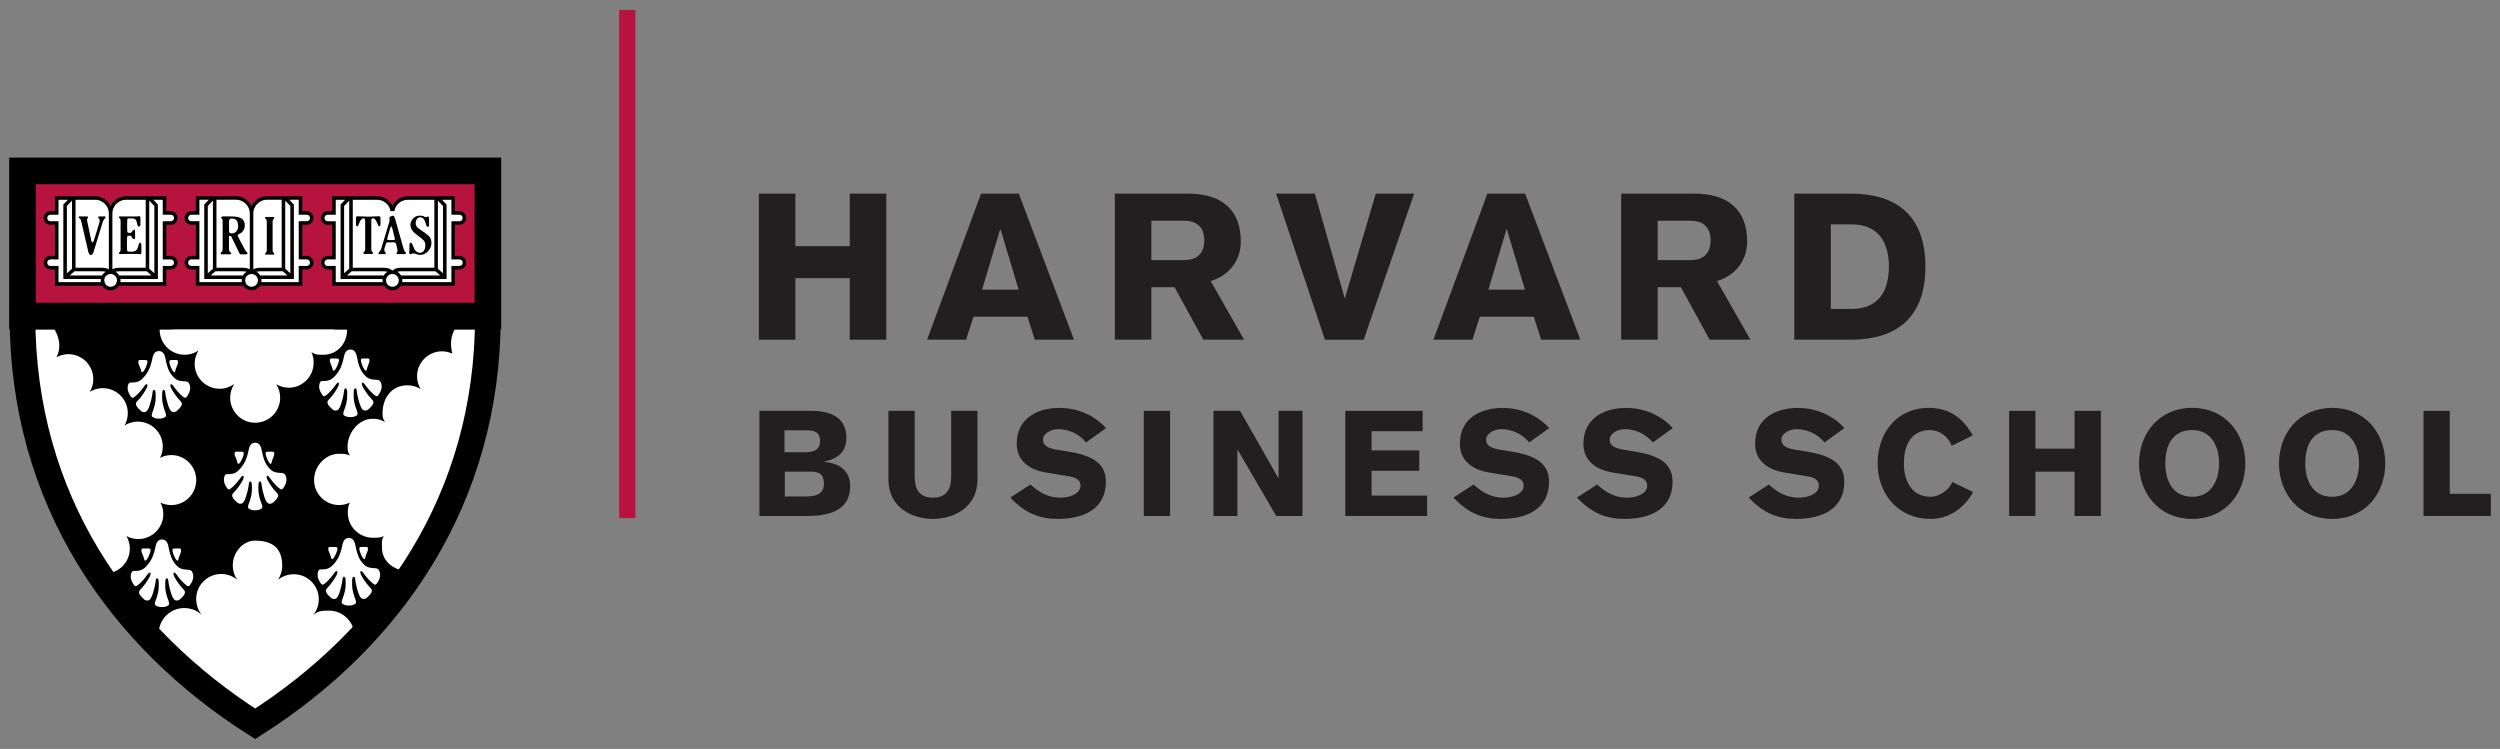 <?xml version="1.0" encoding="utf-8"?>
<!-- Generator: Adobe Illustrator 16.0.0, SVG Export Plug-In . SVG Version: 6.00 Build 0)  -->
<!DOCTYPE svg PUBLIC "-//W3C//DTD SVG 1.1//EN" "http://www.w3.org/Graphics/SVG/1.1/DTD/svg11.dtd">
<svg version="1.1" id="Layer_1" xmlns="http://www.w3.org/2000/svg" xmlns:xlink="http://www.w3.org/1999/xlink" x="0px" y="0px"
	 width="237px" height="71px" viewBox="0 0 237 71" enable-background="new 0 0 237 71" xml:space="preserve">
<rect x="0" y="0" width="237" height="71" fill="#808080" stroke="none"/>
<polygon fill="#231F20" points="71.94,18.354 75.402,18.354 75.402,23.334 80.557,23.334 80.557,18.354 84.02,18.354 84.02,32.204 
	80.557,32.204 80.557,26.368 75.402,26.368 75.402,32.204 71.94,32.204 "/>
<path fill="#231F20" d="M93.004,18.355h3.579l5.232,13.848H98.1l-0.698-2.178h-5.117l-0.701,2.178h-3.695L93.004,18.355z
	 M96.563,27.458l-1.712-5.719h-0.038l-1.713,5.719H96.563z"/>
<path fill="#231F20" d="M105.686,18.354h6.924c3.112,0,5.019,1.44,5.019,4.551c0,1.79-1.127,3.229-2.858,3.736l3.17,5.562h-3.869
	l-2.724-4.979h-2.198v4.979h-3.463V18.354z M109.148,24.658h3.17c1.109-0.021,1.848-0.584,1.848-1.868
	c0-1.283-0.738-1.848-1.848-1.865h-3.17V24.658z"/>
<polygon fill="#231F20" points="120.973,18.354 124.647,18.354 127.468,28.235 127.508,28.235 130.425,18.354 134.063,18.354 
	129.277,32.204 125.602,32.204 "/>
<path fill="#231F20" d="M141.005,18.355h3.579l5.233,13.848h-3.715l-0.701-2.178h-5.115l-0.702,2.178h-3.694L141.005,18.355z
	 M144.563,27.458l-1.712-5.719h-0.037l-1.713,5.719H144.563z"/>
<path fill="#231F20" d="M153.686,18.354h6.924c3.113,0,5.019,1.44,5.019,4.551c0,1.79-1.127,3.229-2.858,3.736l3.171,5.562h-3.87
	l-2.725-4.979h-2.197v4.979h-3.463V18.354z M157.148,24.658h3.171c1.108-0.021,1.846-0.584,1.846-1.868
	c0-1.283-0.737-1.848-1.846-1.865h-3.171V24.658z"/>
<path fill="#231F20" d="M170.1,18.354h5.37c4.221,0,7.06,2.004,7.06,6.925s-2.839,6.924-7.06,6.924h-5.37V18.354z M173.562,29.287
	h1.984c2.586,0,3.521-1.771,3.521-4.007c0-2.238-0.935-4.008-3.539-4.008h-1.966V29.287z"/>
<rect x="58.7" y="0.939" fill="#B7133F" width="1.534" height="48.178"/>
<path fill="#231F20" d="M71.992,38.947h4.87c2.016,0,3.374,0.7,3.374,2.562c0,1.274-0.729,1.946-2.086,2.253v0.03
	c1.357,0.098,2.449,0.812,2.449,2.28c0,2.057-1.538,2.842-4.072,2.842h-4.535V38.947z M74.371,42.867h2.07
	c0.8,0,1.302-0.31,1.302-1.037c0-0.839-0.474-1.035-1.302-1.035h-2.07V42.867z M74.398,47.066h2.029c1.315,0,1.681-0.52,1.681-1.162
	c0-0.826-0.309-1.191-1.23-1.191h-2.479V47.066z"/>
<path fill="#231F20" d="M92.664,45.441c0,2.73-2.312,3.752-4.229,3.752c-1.903,0-4.213-1.021-4.213-3.752v-6.494h2.493v6.286
	c0,1.118,0.432,1.944,1.72,1.944c1.303,0,1.735-0.826,1.735-1.944v-6.286h2.493V45.441z"/>
<path fill="#231F20" d="M97.685,45.932c0.868,0.783,1.692,1.246,2.884,1.246c0.657,0,1.86-0.279,1.86-1.148
	c0-0.502-0.377-0.756-1.119-0.882l-2.071-0.337c-1.849-0.293-2.854-1.273-2.854-2.742c0-2.408,1.943-3.4,4.07-3.4
	c1.654,0,3.277,0.67,4.397,1.916l-1.892,1.358c-0.656-0.798-1.621-1.258-2.671-1.258c-0.576,0-1.414,0.361-1.414,1.005
	c0,0.533,0.434,0.799,1.385,0.955l0.952,0.152c1.986,0.321,3.625,0.938,3.625,2.841c0,2.997-2.7,3.556-4.563,3.556
	c-1.691,0-3.136-0.544-4.494-2.029L97.685,45.932z"/>
<rect x="108.432" y="38.946" fill="#231F20" width="2.491" height="9.968"/>
<polygon fill="#231F20" points="115.038,38.947 117.558,38.947 121.184,45.316 121.21,45.316 121.21,38.947 123.479,38.947 
	123.479,48.914 120.987,48.914 117.333,42.645 117.306,42.645 117.306,48.914 115.038,48.914 "/>
<polygon fill="#231F20" points="127.533,48.914 127.533,38.946 134.867,38.946 134.867,40.878 130.025,40.878 130.025,42.698 
	134.547,42.698 134.547,44.63 130.025,44.63 130.025,46.982 135.29,46.982 135.29,48.914 "/>
<path fill="#231F20" d="M139.695,45.932c0.869,0.783,1.693,1.246,2.884,1.246c0.658,0,1.861-0.279,1.861-1.148
	c0-0.502-0.38-0.756-1.12-0.882l-2.072-0.337c-1.846-0.293-2.854-1.273-2.854-2.742c0-2.408,1.944-3.4,4.072-3.4
	c1.652,0,3.274,0.67,4.396,1.916l-1.89,1.358c-0.658-0.798-1.623-1.258-2.676-1.258c-0.571,0-1.411,0.361-1.411,1.005
	c0,0.533,0.432,0.799,1.384,0.955l0.953,0.152c1.988,0.321,3.624,0.938,3.624,2.841c0,2.997-2.7,3.556-4.562,3.556
	c-1.694,0-3.135-0.544-4.492-2.029L139.695,45.932z"/>
<path fill="#231F20" d="M151.408,45.932c0.869,0.783,1.693,1.246,2.883,1.246c0.659,0,1.862-0.279,1.862-1.148
	c0-0.502-0.377-0.756-1.12-0.882l-2.07-0.337c-1.849-0.293-2.855-1.273-2.855-2.742c0-2.408,1.945-3.4,4.07-3.4
	c1.653,0,3.279,0.67,4.398,1.916l-1.892,1.358c-0.658-0.798-1.621-1.258-2.673-1.258c-0.573,0-1.413,0.361-1.413,1.005
	c0,0.533,0.435,0.799,1.384,0.955l0.952,0.152c1.989,0.321,3.626,0.938,3.626,2.841c0,2.997-2.7,3.556-4.562,3.556
	c-1.693,0-3.136-0.544-4.494-2.029L151.408,45.932z"/>
<path fill="#231F20" d="M167.686,45.932c0.865,0.783,1.692,1.246,2.882,1.246c0.658,0,1.862-0.279,1.862-1.148
	c0-0.502-0.379-0.756-1.121-0.882l-2.071-0.337c-1.847-0.293-2.854-1.273-2.854-2.742c0-2.408,1.944-3.4,4.071-3.4
	c1.652,0,3.275,0.67,4.396,1.916l-1.89,1.358c-0.656-0.798-1.624-1.258-2.673-1.258c-0.574,0-1.415,0.361-1.415,1.005
	c0,0.533,0.435,0.799,1.386,0.955l0.951,0.152c1.988,0.321,3.627,0.938,3.627,2.841c0,2.997-2.702,3.556-4.562,3.556
	c-1.695,0-3.135-0.544-4.494-2.029L167.686,45.932z"/>
<path fill="#231F20" d="M185.025,42.264c-0.351-0.924-1.204-1.496-2.072-1.496c-1.371,0-2.464,0.922-2.464,3.163
	c0,1.456,0.588,3.164,2.547,3.164c0.673,0,1.653-0.505,2.043-1.401l1.977,0.951c-0.854,1.555-2.338,2.549-4.02,2.549
	c-3.176,0-5.038-2.463-5.038-5.263s1.735-5.263,4.842-5.263c1.96,0,3.247,0.951,4.173,2.603L185.025,42.264z"/>
<polygon fill="#231F20" points="190.467,38.947 192.958,38.947 192.958,42.53 196.668,42.53 196.668,38.947 199.159,38.947 
	199.159,48.914 196.668,48.914 196.668,44.713 192.958,44.713 192.958,48.914 190.467,48.914 "/>
<path fill="#231F20" d="M207.82,49.193c-3.179,0-5.038-2.463-5.038-5.264c0-2.799,1.859-5.262,5.038-5.262
	c3.178,0,5.038,2.463,5.038,5.262C212.858,46.73,210.998,49.193,207.82,49.193 M207.82,40.768c-1.455,0-2.548,0.922-2.548,3.162
	c0,1.457,0.587,3.164,2.548,3.164c1.849,0,2.548-1.625,2.548-3.164C210.368,42.363,209.669,40.768,207.82,40.768"/>
<path fill="#231F20" d="M221.086,49.193c-3.177,0-5.038-2.463-5.038-5.264c0-2.799,1.861-5.262,5.038-5.262s5.039,2.463,5.039,5.262
	C226.125,46.73,224.263,49.193,221.086,49.193 M221.086,40.768c-1.454,0-2.548,0.922-2.548,3.162c0,1.457,0.589,3.164,2.548,3.164
	c1.85,0,2.55-1.625,2.55-3.164C223.636,42.363,222.936,40.768,221.086,40.768"/>
<polygon fill="#231F20" points="229.749,38.947 232.24,38.947 232.24,46.815 236.131,46.815 236.131,48.914 229.749,48.914 "/>
<path fill="#FFFFFF" d="M46.25,30.009c0,17.056-9.178,30.311-22.062,38.512C11.307,60.32,2.131,47.065,2.131,30.009H46.25z"/>
<path fill="none" stroke="#000000" stroke-width="2.435" stroke-linecap="square" d="M32.901,30.009H46.25
	c0,17.324-9.178,30.407-22.061,38.608C11.307,60.416,2.131,47.333,2.131,30.009h13.005"/>
<path d="M46.25,29.716c0,0.464-0.029,0.098-0.031,0.293c-0.32-0.162-0.709,0-1.092,0c-1.439,0-2.37,1.257-2.37,2.565
	c0,0.271,0.049,0.719,0.129,0.955c-0.299-0.139-0.632-0.226-0.98-0.226c-1.31,0-2.37,1.062-2.37,2.37
	c0,0.443,0.124,0.853,0.335,1.205c-0.36-0.221-0.781-0.353-1.233-0.353c-1.504,0-2.371,1.198-2.371,2.638
	c0,0.428,0.033,0.502,0.232,0.85c-0.363-0.225-0.723-0.316-1.18-0.316c-1.312,0-2.37,1.329-2.37,2.639
	c0,0.39,0.045,0.525,0.211,0.848c-0.319-0.162-0.631-0.167-1.015-0.167c-1.309,0-2.37,1.185-2.37,2.492c0,1.31,1.062,2.37,2.37,2.37
	c0.367,0,0.712-0.087,1.022-0.235c-0.168,0.326-0.195,0.571-0.195,0.964c0,1.309,1.061,2.37,2.37,2.37
	c0.412,0,0.717,0.02,1.055-0.166c-0.273,0.381-0.18,0.733-0.18,1.163c0,1.311,1.256,2.176,2.564,2.176
	c0.177,0,0.34-0.129,0.505-0.165c-1.895,2.854-4.306,5.764-6.78,8.136c0.483-0.443,1.1-1.105,1.1-1.812
	c0-1.338-1.085-2.424-2.422-2.424c-0.645,0-1.066,0.026-1.501,0.437c0.338-0.409,0.538-0.942,0.538-1.516
	c0-1.309-1.062-2.368-2.37-2.368c-0.573,0-1.099,0.195-1.508,0.536c0.259-0.38,0.411-0.845,0.411-1.339
	c0-1.226-0.489-2.383-2.565-2.383c-1.198,0-2.124,1.132-2.124,2.358c0,0.494,0.151,0.959,0.41,1.339
	c-0.41-0.339-0.933-0.536-1.506-0.536c-1.31,0-2.37,1.06-2.37,2.368c0,0.574,0.197,1.105,0.537,1.519
	c-0.434-0.413-1.025-0.658-1.671-0.658c-1.338,0-2.423,1.085-2.423,2.422c0,0.707,0.348,1.614,0.831,2.058
	c-2.474-2.372-4.69-4.988-6.583-7.842c0.164,0.036,0.475,0.09,0.648,0.09c1.31,0,2.37-1.059,2.37-2.369
	c0-0.432-0.125-0.84-0.326-1.188c0.338,0.186,0.717,0.289,1.129,0.289c1.31,0,2.37-1.062,2.37-2.371c0-0.392-0.101-0.76-0.27-1.086
	c0.312,0.148,0.655,0.235,1.022,0.235c1.309,0,2.37-1.061,2.37-2.37c0-1.308-1.062-2.371-2.37-2.371
	c-0.383,0-0.744,0.104-1.063,0.265c0.166-0.321,0.261-0.677,0.261-1.066c0-1.31-1.062-2.371-2.371-2.371
	c-0.457,0-0.889,0.141-1.252,0.365c0.199-0.348,0.305-0.738,0.305-1.166c0-1.309-1.061-2.371-2.37-2.371
	c-0.453,0-0.873,0.133-1.232,0.355c0.209-0.355,0.334-0.764,0.334-1.205c0-1.309-1.062-2.372-2.371-2.372
	c-0.404,0-0.79,0.118-1.125,0.296c0.178-0.331,0.274-0.694,0.274-1.098c0-1.308-1.062-2.76-2.371-2.76c-0.383,0-0.771-0.162-1.092,0
	c-0.008-0.617-0.029,0.453-0.029-0.293h13.584c-0.334,0.677-0.581,0.975-0.581,1.542c0,1.31,1.062,2.37,2.37,2.37
	c0.49,0,0.938-0.148,1.315-0.402c-0.226,0.362-0.367,0.794-0.367,1.254c0,1.31,1.061,2.371,2.37,2.371
	c0.517,0,0.995-0.166,1.385-0.449c-0.243,0.373-0.387,0.82-0.387,1.299c0,1.31,1.062,2.372,2.368,2.372
	c1.312,0,2.371-1.062,2.371-2.372c0-0.479-0.132-0.903-0.376-1.276c0.346,0.193,0.754,0.329,1.179,0.329
	c1.311,0,2.37-1.062,2.37-2.372c0-0.357-0.067-0.701-0.208-1.004c0.377,0.255,0.642,0.251,1.132,0.251
	c1.309,0,2.248-1.06,2.248-2.37c0-0.567-0.297-0.865-0.629-1.542H46.25z"/>
<path fill="#FFFFFF" d="M22.748,43.88c0.121-0.192,0.24-0.416,0.321-0.695c0.081-0.276,0.053-0.368-0.214-0.368h-0.451
	c-0.184,0-0.203,0.186-0.129,0.396c0.074,0.212,0.185,0.414,0.221,0.59c0.037,0.173,0.083,0.258,0.229,0.08"/>
<path fill="#FFFFFF" d="M25.521,43.88c-0.113-0.192-0.227-0.416-0.303-0.695c-0.077-0.276-0.051-0.368,0.201-0.368h0.426
	c0.172,0,0.19,0.186,0.121,0.396c-0.07,0.212-0.174,0.414-0.209,0.59c-0.035,0.173-0.079,0.258-0.216,0.08"/>
<path fill="#FFFFFF" d="M24.189,48.375c0.245,0,0.374-0.037,0.494-0.102c0.122-0.064,0.282-0.094,0.104-0.542
	c-0.177-0.452-0.291-0.923-0.291-1.289c0-0.368-0.004-0.425,0.01-0.562c0.029-0.285,0.252-0.339,0.281-0.01
	c0.028,0.342,0.205,1.17,0.43,1.61c0.226,0.442,0.571,0.239,0.654,0.175c0.084-0.062,0.347-0.312,0.43-0.469
	c0.085-0.156,0.127-0.291-0.083-0.496c-0.291-0.285-0.674-0.82-0.859-1.195c-0.189-0.38-0.033-0.562,0.233-0.178
	c0.261,0.378,0.589,0.745,0.887,0.977c0.153,0.117,0.234,0.167,0.364-0.009c0.131-0.175,0.365-0.561,0.3-0.956
	c-0.065-0.396-0.262-0.479-0.421-0.489c-0.26-0.017-0.715-0.001-1.035-0.294c-0.44-0.404-0.676-0.812-0.882-1.886
	c-0.102-0.546-0.346-0.692-0.616-0.692s-0.514,0.146-0.616,0.692c-0.204,1.074-0.588,1.589-1.028,1.997
	c-0.319,0.293-0.768,0.302-0.926,0.294c-0.158-0.01-0.316-0.019-0.383,0.378c-0.066,0.396,0.168,0.781,0.299,0.956
	c0.131,0.176,0.213,0.126,0.363,0.009c0.301-0.231,0.628-0.599,0.889-0.977c0.269-0.384,0.421-0.202,0.234,0.178
	c-0.188,0.375-0.57,0.91-0.859,1.195c-0.211,0.205-0.169,0.34-0.084,0.496c0.084,0.156,0.346,0.406,0.43,0.469
	c0.083,0.064,0.429,0.268,0.655-0.175c0.223-0.44,0.4-1.269,0.43-1.61c0.027-0.329,0.252-0.275,0.279,0.01
	c0.014,0.137,0.01,0.193,0.01,0.562c0,0.366-0.112,0.837-0.289,1.289c-0.178,0.448-0.02,0.478,0.102,0.542
	C23.816,48.338,23.946,48.375,24.189,48.375"/>
<path fill="#FFFFFF" d="M13.622,35.193c0.119-0.193,0.24-0.417,0.32-0.695c0.082-0.277,0.053-0.37-0.213-0.37h-0.451
	c-0.185,0-0.203,0.185-0.129,0.396c0.073,0.213,0.185,0.414,0.223,0.59c0.035,0.175,0.082,0.258,0.229,0.081"/>
<path fill="#FFFFFF" d="M16.395,35.193c-0.113-0.193-0.227-0.417-0.303-0.695c-0.075-0.277-0.051-0.37,0.201-0.37h0.426
	c0.172,0,0.189,0.185,0.121,0.396c-0.07,0.213-0.174,0.414-0.209,0.59c-0.035,0.175-0.077,0.258-0.217,0.081"/>
<path fill="#FFFFFF" d="M15.063,39.688c0.242,0,0.373-0.035,0.495-0.103c0.122-0.062,0.281-0.091,0.104-0.543
	c-0.179-0.448-0.29-0.919-0.29-1.287c0-0.369-0.006-0.422,0.009-0.562c0.028-0.284,0.254-0.338,0.281-0.008
	c0.028,0.341,0.206,1.168,0.43,1.608c0.225,0.443,0.57,0.238,0.654,0.177c0.084-0.065,0.346-0.313,0.43-0.47s0.127-0.29-0.084-0.497
	c-0.288-0.285-0.672-0.818-0.859-1.197c-0.187-0.377-0.034-0.559,0.233-0.174c0.261,0.375,0.589,0.744,0.888,0.976
	c0.15,0.115,0.232,0.165,0.364-0.01c0.13-0.175,0.365-0.562,0.301-0.958c-0.067-0.395-0.263-0.475-0.422-0.486
	c-0.261-0.018-0.717-0.002-1.036-0.294c-0.438-0.405-0.676-0.812-0.88-1.888c-0.103-0.543-0.348-0.691-0.617-0.691
	c-0.271,0-0.514,0.148-0.617,0.691c-0.203,1.076-0.589,1.594-1.028,1.996c-0.318,0.293-0.768,0.305-0.926,0.295
	c-0.159-0.009-0.318-0.018-0.384,0.377c-0.063,0.396,0.17,0.783,0.3,0.958c0.131,0.175,0.215,0.125,0.364,0.01
	c0.299-0.231,0.627-0.601,0.889-0.976c0.268-0.385,0.42-0.203,0.234,0.174c-0.188,0.379-0.57,0.912-0.86,1.197
	c-0.211,0.207-0.169,0.341-0.085,0.497c0.085,0.156,0.347,0.404,0.431,0.47c0.085,0.062,0.43,0.267,0.654-0.177
	c0.224-0.44,0.401-1.268,0.43-1.608c0.026-0.33,0.253-0.276,0.279,0.008c0.015,0.14,0.011,0.192,0.011,0.562
	c0,0.368-0.111,0.839-0.29,1.287c-0.177,0.452-0.019,0.481,0.103,0.543C14.689,39.652,14.819,39.688,15.063,39.688"/>
<path fill="#FFFFFF" d="M31.775,35.047c0.121-0.193,0.24-0.417,0.323-0.694c0.079-0.276,0.052-0.37-0.214-0.37h-0.451
	c-0.186,0-0.203,0.184-0.129,0.397c0.073,0.211,0.185,0.413,0.221,0.587c0.037,0.177,0.084,0.259,0.229,0.083"/>
<path fill="#FFFFFF" d="M34.548,35.047c-0.111-0.193-0.226-0.417-0.301-0.694c-0.076-0.276-0.05-0.37,0.201-0.37h0.425
	c0.174,0,0.189,0.184,0.12,0.397c-0.067,0.211-0.172,0.413-0.208,0.587c-0.033,0.177-0.077,0.259-0.217,0.083"/>
<path fill="#FFFFFF" d="M33.22,39.541c0.242,0,0.372-0.037,0.494-0.102c0.121-0.064,0.282-0.092,0.104-0.542
	c-0.178-0.452-0.29-0.921-0.29-1.289s-0.005-0.423,0.009-0.562c0.027-0.285,0.253-0.339,0.281-0.01
	c0.027,0.34,0.205,1.17,0.43,1.609c0.225,0.443,0.568,0.24,0.652,0.178c0.085-0.064,0.349-0.314,0.433-0.47
	c0.084-0.156,0.127-0.29-0.084-0.498c-0.29-0.285-0.673-0.819-0.862-1.194c-0.187-0.377-0.033-0.56,0.234-0.176
	c0.262,0.377,0.589,0.744,0.89,0.975c0.151,0.116,0.232,0.166,0.363-0.009s0.365-0.561,0.299-0.957
	c-0.064-0.396-0.261-0.477-0.42-0.487c-0.26-0.018-0.717-0.002-1.036-0.295c-0.439-0.404-0.676-0.812-0.881-1.886
	c-0.102-0.543-0.346-0.69-0.615-0.69c-0.271,0-0.516,0.147-0.618,0.69c-0.205,1.075-0.588,1.592-1.027,1.998
	c-0.32,0.293-0.768,0.302-0.926,0.293c-0.159-0.008-0.317-0.018-0.383,0.378c-0.066,0.396,0.166,0.782,0.301,0.957
	c0.129,0.175,0.211,0.125,0.361,0.009c0.301-0.23,0.627-0.598,0.889-0.975c0.266-0.384,0.418-0.201,0.232,0.176
	c-0.186,0.375-0.569,0.909-0.858,1.194c-0.21,0.208-0.168,0.342-0.084,0.498c0.084,0.155,0.345,0.405,0.431,0.47
	c0.082,0.062,0.428,0.266,0.654-0.178c0.224-0.439,0.402-1.27,0.43-1.609c0.028-0.329,0.252-0.275,0.28,0.01
	c0.014,0.139,0.008,0.193,0.008,0.562s-0.111,0.837-0.288,1.289c-0.178,0.45-0.02,0.478,0.103,0.542
	C32.845,39.504,32.976,39.541,33.22,39.541"/>
<path fill="#FFFFFF" d="M13.915,53.057c0.12-0.193,0.239-0.418,0.32-0.697c0.081-0.275,0.053-0.367-0.213-0.367h-0.451
	c-0.184,0-0.202,0.184-0.129,0.396c0.072,0.214,0.185,0.414,0.221,0.589c0.037,0.176,0.084,0.258,0.23,0.082"/>
<path fill="#FFFFFF" d="M16.686,53.057c-0.111-0.193-0.224-0.418-0.301-0.697c-0.076-0.275-0.049-0.367,0.202-0.367h0.424
	c0.173,0,0.19,0.184,0.122,0.396c-0.07,0.214-0.174,0.414-0.209,0.589c-0.035,0.176-0.078,0.258-0.216,0.082"/>
<path fill="#FFFFFF" d="M15.356,57.549c0.243,0,0.374-0.036,0.495-0.1c0.121-0.064,0.281-0.093,0.104-0.543
	c-0.178-0.451-0.291-0.92-0.291-1.289c0-0.367-0.003-0.422,0.01-0.562c0.027-0.284,0.254-0.34,0.281-0.009
	c0.027,0.341,0.205,1.168,0.43,1.611c0.224,0.441,0.57,0.238,0.653,0.174c0.085-0.064,0.347-0.314,0.431-0.469
	c0.084-0.156,0.127-0.29-0.084-0.498c-0.289-0.285-0.673-0.818-0.86-1.196c-0.187-0.378-0.032-0.558,0.234-0.175
	c0.261,0.378,0.588,0.746,0.888,0.978c0.15,0.115,0.233,0.165,0.365-0.012c0.13-0.173,0.364-0.561,0.298-0.956
	c-0.065-0.396-0.26-0.477-0.419-0.487c-0.262-0.019-0.718,0-1.036-0.295c-0.438-0.404-0.677-0.81-0.882-1.886
	c-0.102-0.543-0.345-0.69-0.616-0.69s-0.516,0.147-0.617,0.69c-0.204,1.076-0.588,1.592-1.027,1.997
	c-0.318,0.292-0.769,0.304-0.927,0.294c-0.158-0.011-0.316-0.02-0.383,0.377c-0.065,0.396,0.168,0.783,0.299,0.956
	c0.131,0.177,0.213,0.127,0.363,0.012c0.302-0.231,0.627-0.6,0.89-0.978c0.268-0.383,0.42-0.203,0.234,0.175
	c-0.188,0.378-0.572,0.911-0.86,1.196c-0.21,0.208-0.168,0.342-0.083,0.498c0.083,0.154,0.344,0.404,0.428,0.469
	s0.432,0.268,0.656-0.174c0.223-0.443,0.401-1.271,0.43-1.611c0.026-0.331,0.251-0.275,0.279,0.009
	c0.013,0.14,0.01,0.194,0.01,0.562c0,0.369-0.112,0.838-0.289,1.289c-0.178,0.45-0.02,0.479,0.102,0.543
	C14.981,57.513,15.112,57.549,15.356,57.549"/>
<path fill="#FFFFFF" d="M31.631,52.908c0.119-0.191,0.238-0.415,0.321-0.693c0.079-0.277,0.054-0.369-0.214-0.369h-0.451
	c-0.186,0-0.202,0.184-0.13,0.396c0.075,0.211,0.185,0.412,0.222,0.588c0.037,0.175,0.082,0.258,0.231,0.084"/>
<path fill="#FFFFFF" d="M34.403,52.908c-0.113-0.191-0.227-0.415-0.303-0.693c-0.076-0.277-0.05-0.369,0.201-0.369h0.424
	c0.174,0,0.191,0.184,0.121,0.396c-0.068,0.211-0.172,0.412-0.208,0.588c-0.033,0.175-0.077,0.258-0.216,0.084"/>
<path fill="#FFFFFF" d="M33.073,57.403c0.242,0,0.373-0.036,0.494-0.102c0.121-0.062,0.281-0.09,0.103-0.542
	c-0.175-0.449-0.288-0.919-0.288-1.288c0-0.368-0.006-0.422,0.008-0.562c0.027-0.285,0.253-0.34,0.28-0.011
	c0.028,0.343,0.206,1.17,0.431,1.611c0.225,0.442,0.57,0.239,0.653,0.175c0.085-0.064,0.348-0.312,0.432-0.47
	s0.126-0.289-0.084-0.495c-0.29-0.286-0.673-0.821-0.86-1.197c-0.188-0.377-0.034-0.561,0.232-0.176
	c0.264,0.378,0.589,0.746,0.89,0.977c0.15,0.115,0.232,0.166,0.363-0.008c0.131-0.177,0.366-0.563,0.299-0.959
	c-0.064-0.396-0.262-0.477-0.418-0.486c-0.263-0.02-0.719-0.002-1.038-0.296c-0.439-0.403-0.676-0.81-0.881-1.886
	c-0.102-0.543-0.346-0.69-0.615-0.69c-0.272,0-0.516,0.147-0.618,0.69c-0.204,1.076-0.588,1.593-1.027,1.996
	c-0.319,0.294-0.768,0.305-0.926,0.296c-0.158-0.01-0.318-0.021-0.384,0.376c-0.065,0.396,0.169,0.782,0.3,0.959
	c0.131,0.174,0.214,0.123,0.365,0.008c0.298-0.23,0.625-0.599,0.887-0.977c0.266-0.385,0.421-0.201,0.233,0.176
	c-0.188,0.376-0.569,0.911-0.859,1.197c-0.21,0.206-0.169,0.338-0.084,0.495c0.084,0.157,0.347,0.405,0.431,0.47
	c0.083,0.064,0.428,0.268,0.653-0.175c0.224-0.441,0.401-1.269,0.43-1.611c0.028-0.329,0.254-0.274,0.281,0.011
	c0.014,0.14,0.01,0.193,0.01,0.562c0,0.369-0.114,0.839-0.291,1.288c-0.179,0.452-0.019,0.479,0.103,0.542
	C32.698,57.367,32.829,57.403,33.073,57.403"/>
<rect x="2.131" y="16.201" fill="#B7133F" width="44.12" height="13.762"/>
<rect x="2.131" y="16.201" fill="none" stroke="#000000" stroke-width="2.522" width="44.12" height="13.762"/>
<path fill="#FFFFFF" d="M10.487,20.241c0-0.812,0.659-1.471,1.471-1.471h3.64v1.42h0.59c0.263,0,0.476,0.213,0.476,0.475
	c0,0.263-0.213,0.476-0.476,0.476h-0.59v3.285h0.59c0.263,0,0.476,0.214,0.476,0.477c0,0.262-0.213,0.475-0.476,0.475h-0.59v1.537
	h-4.415c-0.124,0.258-0.389,0.438-0.695,0.438c-0.309,0-0.572-0.18-0.697-0.438H5.378v-1.537H4.787
	c-0.265,0-0.476-0.213-0.476-0.475c0-0.263,0.211-0.477,0.476-0.477h0.591v-3.285H4.787c-0.265,0-0.476-0.213-0.476-0.476
	c0-0.262,0.211-0.475,0.476-0.475h0.591v-1.42h3.639C9.829,18.77,10.487,19.429,10.487,20.241"/>
<path fill="none" stroke="#000000" stroke-width="0.336" d="M10.487,20.241v5.566 M10.487,20.241c0-0.812,0.659-1.471,1.471-1.471
	h3.64v1.42h0.59c0.263,0,0.476,0.213,0.476,0.475c0,0.263-0.213,0.476-0.476,0.476h-0.59v3.285h0.59
	c0.263,0,0.476,0.214,0.476,0.477c0,0.262-0.213,0.475-0.476,0.475h-0.59v1.537h-4.415c-0.124,0.258-0.389,0.438-0.695,0.438
	c-0.309,0-0.572-0.18-0.697-0.438H5.378v-1.537H4.787c-0.265,0-0.476-0.213-0.476-0.475c0-0.263,0.211-0.477,0.476-0.477h0.591
	v-3.285H4.787c-0.265,0-0.476-0.213-0.476-0.476c0-0.262,0.211-0.475,0.476-0.475h0.591v-1.42h3.639
	C9.829,18.77,10.487,19.429,10.487,20.241z"/>
<path d="M12.066,21.905c0.009,0.145,0.055,0.172,0.199,0.172s0.182,0,0.243-0.109c0.063-0.108,0.299-0.379,0.299,0v0.505
	c0,0.379-0.269,0.136-0.316,0c-0.044-0.118-0.081-0.131-0.226-0.131s-0.208,0.014-0.217,0.158c-0.027,0.502-0.027,0.958,0,1.211
	c0.01,0.099,0.053,0.144,0.172,0.144h0.288c0.442,0,0.532-0.261,0.604-0.55c0.109-0.436,0.29-0.372,0.29-0.01v0.668
	c0,0.216-0.207,0.117-0.315,0.112l-1.379,0.001c-0.133,0-0.184,0.002-0.316,0.011c-0.132,0.009-0.154-0.099-0.072-0.171
	c0.083-0.072,0.111-0.08,0.113-0.361v-2.509c-0.002-0.281-0.03-0.29-0.113-0.362c-0.082-0.072-0.06-0.181,0.072-0.172
	c0.133,0.009,0.184,0.009,0.316,0.009h1.287c0.109-0.006,0.317-0.104,0.317,0.112V21.3c0,0.208-0.218,0.28-0.291-0.008
	c-0.071-0.29-0.071-0.587-0.514-0.587h-0.288c-0.119,0-0.148,0.045-0.154,0.144C12.039,21.292,12.054,21.67,12.066,21.905"/>
<path fill="none" stroke="#000000" stroke-width="0.336" d="M14.802,26.281l-0.82-0.731 M10.604,25.812
	c0.073-0.145,0.317-0.262,0.696-0.262h2.681v-6.727h0.207l0.613,0.633v6.825h-3.593 M10.37,25.812
	c-0.072-0.145-0.316-0.262-0.695-0.262H6.994v-6.727H6.785l-0.613,0.633v6.825h3.593 M11.184,26.915
	c0.049-0.102,0.076-0.215,0.076-0.335c0-0.426-0.345-0.772-0.772-0.772s-0.773,0.346-0.773,0.772c0,0.12,0.027,0.233,0.076,0.335
	 M6.172,26.281l0.822-0.731"/>
<path d="M8.894,23.799c-0.06,0.228-0.145,0.377-0.293,0.377s-0.189-0.158-0.25-0.387l-0.632-2.743
	c-0.061-0.281-0.094-0.29-0.191-0.362c-0.099-0.072-0.102-0.182,0.035-0.171c0.139,0.008,0.19,0.008,0.326,0.008
	c0.133,0,0.188,0,0.32-0.008c0.134-0.011,0.179,0.099,0.11,0.171s-0.097,0.081-0.038,0.362l0.366,1.735
	c0.059,0.294,0.197,0.222,0.26,0.002l0.533-1.737c0.044-0.281-0.049-0.29-0.102-0.362s-0.02-0.182,0.083-0.171
	c0.104,0.008,0.144,0.008,0.247,0.008c0.105,0,0.146,0,0.252-0.008c0.105-0.011,0.107,0.121,0.031,0.193s-0.102,0.064-0.214,0.339
	L8.894,23.799z"/>
<path fill="#FFFFFF" d="M23.848,27.352c0.308,0,0.57-0.18,0.694-0.438h3.945v-1.537h0.59c0.265,0,0.477-0.213,0.477-0.475
	c0-0.263-0.212-0.477-0.477-0.477h-0.59v-3.284h0.59c0.265,0,0.477-0.214,0.477-0.477c0-0.262-0.212-0.475-0.477-0.475h-0.59v-1.421
	h-3.169c-0.814,0-1.471,0.66-1.471,1.472c0-0.812-0.659-1.472-1.471-1.472h-3.64v1.421h-0.59c-0.265,0-0.477,0.213-0.477,0.475
	c0,0.263,0.212,0.477,0.477,0.477h0.59v3.284h-0.59c-0.265,0-0.477,0.214-0.477,0.477c0,0.262,0.212,0.475,0.477,0.475h0.59v1.537
	h4.415C23.276,27.172,23.54,27.352,23.848,27.352"/>
<path fill="none" stroke="#000000" stroke-width="0.336" d="M27.693,26.281l-0.821-0.73 M23.966,25.812
	c0.07-0.145,0.314-0.261,0.693-0.261h2.213v-6.728h0.206l0.615,0.633v6.825h-3.124 M23.848,20.241v5.566 M19.531,26.281l0.821-0.73
	 M23.729,25.812c-0.072-0.145-0.314-0.261-0.693-0.261h-2.684v-6.728h-0.207l-0.614,0.633v6.825h3.595 M24.544,26.915
	c0.048-0.102,0.076-0.215,0.076-0.335c0-0.426-0.348-0.772-0.772-0.772c-0.427,0-0.773,0.346-0.773,0.772
	c0,0.12,0.028,0.233,0.078,0.335 M23.848,27.352c0.308,0,0.57-0.18,0.694-0.438h3.945v-1.537h0.59c0.265,0,0.477-0.213,0.477-0.475
	c0-0.263-0.212-0.477-0.477-0.477h-0.59v-3.284h0.59c0.265,0,0.477-0.214,0.477-0.477c0-0.262-0.212-0.475-0.477-0.475h-0.59v-1.421
	h-3.169c-0.814,0-1.471,0.66-1.471,1.472c0-0.812-0.659-1.472-1.471-1.472h-3.64v1.421h-0.59c-0.265,0-0.477,0.213-0.477,0.475
	c0,0.263,0.212,0.477,0.477,0.477h0.59v3.284h-0.59c-0.265,0-0.477,0.214-0.477,0.477c0,0.262,0.212,0.475,0.477,0.475h0.59v1.537
	h4.415C23.276,27.172,23.54,27.352,23.848,27.352z"/>
<path d="M21.383,24.105c-0.117,0-0.253,0-0.37,0.008c-0.117,0.01-0.136-0.098-0.063-0.171c0.072-0.072,0.154-0.082,0.154-0.361
	v-2.628c0-0.117-0.01-0.18-0.109-0.262c-0.099-0.08,0.027-0.18,0.172-0.18c0.144,0,0.56,0.008,0.794,0.008
	c0.939,0,1.246,0.317,1.246,0.867c0,0.415-0.257,0.676-0.56,0.805c-0.086,0.036-0.113,0.094-0.113,0.139s0.008,0.068,0.049,0.137
	c0.041,0.066,0.61,1.189,0.688,1.295c0.077,0.104,0.122,0.148,0.176,0.188c0.033,0.026,0.032,0.158-0.157,0.158h-0.497
	c0,0-0.033,0.009-0.091-0.089c-0.059-0.099-0.735-1.54-0.799-1.644l-0.194-0.022l-0.004,1.229c0,0.279,0.078,0.271,0.16,0.342
	c0.082,0.072,0.059,0.2-0.076,0.189C21.652,24.105,21.516,24.105,21.383,24.105 M21.711,21.424l0.006,0.533
	c0,0.09,0.062,0.171,0.252,0.171s0.605-0.109,0.605-0.695c0-0.587-0.298-0.677-0.479-0.705c-0.18-0.027-0.385-0.019-0.385,0.28
	V21.424z"/>
<path d="M25.843,23.609c0.003,0.28,0.032,0.289,0.112,0.361c0.082,0.072,0.062,0.181-0.072,0.171
	c-0.133-0.008-0.184-0.008-0.317-0.008c-0.132,0-0.183,0-0.318,0.008c-0.133,0.009-0.152-0.099-0.07-0.171
	c0.082-0.072,0.112-0.081,0.114-0.361V21.1c-0.002-0.281-0.032-0.289-0.114-0.361c-0.082-0.073-0.062-0.181,0.07-0.173
	c0.136,0.011,0.187,0.011,0.318,0.011c0.134,0,0.185,0,0.317-0.011c0.135-0.008,0.154,0.1,0.072,0.173
	c-0.08,0.072-0.109,0.081-0.112,0.361V23.609z"/>
<path fill="#FFFFFF" d="M37.25,19.848c0.166-0.626,0.74-1.078,1.423-1.078h4.288v1.419h0.589c0.266,0,0.479,0.214,0.479,0.477
	c0,0.262-0.213,0.476-0.479,0.476h-0.589v3.284h0.589c0.266,0,0.479,0.214,0.479,0.476c0,0.263-0.213,0.477-0.479,0.477h-0.589
	v1.536h-5.063c-0.123,0.259-0.388,0.438-0.696,0.438c-0.307,0-0.57-0.179-0.695-0.438h-4.848v-1.536h-0.592
	c-0.262,0-0.475-0.213-0.475-0.477c0-0.262,0.213-0.476,0.475-0.476h0.592v-3.284h-0.592c-0.262,0-0.475-0.214-0.475-0.476
	c0-0.263,0.213-0.477,0.475-0.477h0.592V18.77h4.073c0.681,0,1.255,0.452,1.422,1.078H37.25z"/>
<path fill="none" stroke="#000000" stroke-width="0.336" d="M42.168,26.281l-0.822-0.731 M37.318,25.812
	c0.072-0.145,0.316-0.262,0.696-0.262h3.331v-6.727h0.208l0.614,0.633v6.825h-4.243 M37.084,25.812
	c-0.072-0.145-0.316-0.262-0.693-0.262h-3.116v-6.727h-0.207l-0.614,0.633v6.825h4.025 M37.899,26.914
	c0.049-0.102,0.074-0.215,0.074-0.335c0-0.427-0.346-0.773-0.772-0.773s-0.771,0.347-0.771,0.773c0,0.12,0.025,0.233,0.076,0.335
	 M32.453,26.281l0.821-0.731 M37.25,19.848c0.166-0.626,0.74-1.078,1.423-1.078h4.288v1.419h0.589c0.266,0,0.479,0.214,0.479,0.477
	c0,0.262-0.213,0.476-0.479,0.476h-0.589v3.284h0.589c0.266,0,0.479,0.214,0.479,0.476c0,0.263-0.213,0.477-0.479,0.477h-0.589
	v1.536h-5.063c-0.123,0.259-0.388,0.438-0.696,0.438c-0.307,0-0.57-0.179-0.695-0.438h-4.848v-1.536h-0.592
	c-0.262,0-0.475-0.213-0.475-0.477c0-0.262,0.213-0.476,0.475-0.476h0.592v-3.284h-0.592c-0.262,0-0.475-0.214-0.475-0.476
	c0-0.263,0.213-0.477,0.475-0.477h0.592V18.77h4.073c0.681,0,1.255,0.452,1.422,1.078H37.25z"/>
<path d="M37.542,23.088l0.115,0.473c0.057,0.279,0.029,0.288-0.039,0.361c-0.067,0.072-0.023,0.18,0.11,0.171
	c0.134-0.009,0.222-0.009,0.357-0.009c0.135,0,0.151,0,0.288,0.009c0.137,0.008,0.113-0.165,0.049-0.212
	c-0.1-0.072-0.101-0.134-0.169-0.32l-0.777-2.746c-0.06-0.228-0.146-0.38-0.199-0.368c-0.169,0.039-0.37,0.084-0.359,0.197
	l0.014,0.296l-0.786,2.621c-0.113,0.272-0.139,0.265-0.215,0.337c-0.075,0.072-0.073,0.203,0.032,0.195
	c0.105-0.009,0.146-0.009,0.25-0.009s0.143,0,0.248,0.009c0.102,0.008,0.137-0.1,0.082-0.171c-0.051-0.073-0.145-0.082-0.1-0.361
	l0.162-0.509c0.039-0.113,0.303-0.073,0.438-0.073C37.179,22.979,37.486,22.927,37.542,23.088 M36.939,21.795
	c0.122-0.426,0.202-0.442,0.295,0.029l0.176,0.721c0.062,0.181,0.045,0.217-0.295,0.217c-0.437,0-0.464-0.029-0.385-0.211
	L36.939,21.795z"/>
<path d="M34.907,20.542c0.183,0,0.4-0.009,0.712-0.028c0.436-0.027,0.445,0,0.445,0.127c0,0.084,0.01,0.452,0.01,0.551
	s-0.01,0.261-0.105,0.261c-0.094,0-0.133-0.108-0.189-0.261c-0.16-0.434-0.322-0.497-0.436-0.497s-0.146,0.09-0.146,0.326v2.509
	c0.003,0.279,0.032,0.289,0.118,0.362c0.086,0.071,0.064,0.198-0.076,0.188c-0.139-0.009-0.193-0.009-0.333-0.009
	s-0.193,0-0.334,0.009c-0.137,0.009-0.16-0.117-0.074-0.188c0.088-0.073,0.118-0.083,0.119-0.362v-2.509
	c0-0.236-0.031-0.326-0.146-0.326c-0.112,0-0.274,0.062-0.436,0.497c-0.057,0.153-0.092,0.261-0.188,0.261s-0.105-0.162-0.105-0.261
	s0.01-0.467,0.01-0.551c0-0.127,0.01-0.154,0.445-0.127C34.51,20.533,34.728,20.542,34.907,20.542"/>
<path d="M38.817,23.224c0-0.33,0.211-0.285,0.324,0.045c0.109,0.307,0.264,0.695,0.678,0.695c0.417,0,0.506-0.478,0.506-0.712
	c0-0.372-0.151-0.497-0.723-0.921c-0.567-0.425-0.694-0.696-0.694-1.03c0-0.333,0.324-0.858,0.848-0.858
	c0.258,0,0.387,0.022,0.52,0.123c0.02,0.015,0.195,0.026,0.23-0.022c0.055-0.073,0.162,0.019,0.162,0.116c0,0.1,0,0.534,0.01,0.687
	c0.009,0.154-0.178,0.264-0.27-0.009c-0.109-0.315-0.182-0.74-0.579-0.74c-0.34,0-0.424,0.403-0.424,0.561
	c0,0.433,0.433,0.577,0.901,0.93c0.471,0.353,0.593,0.505,0.593,0.993c0,0.533-0.505,1.083-1.07,1.083
	c-0.244,0-0.444-0.14-0.642-0.14c-0.196,0-0.186,0.073-0.257,0.073c-0.072,0-0.148-0.06-0.131-0.185
	C38.817,23.783,38.817,23.417,38.817,23.224"/>
</svg>
